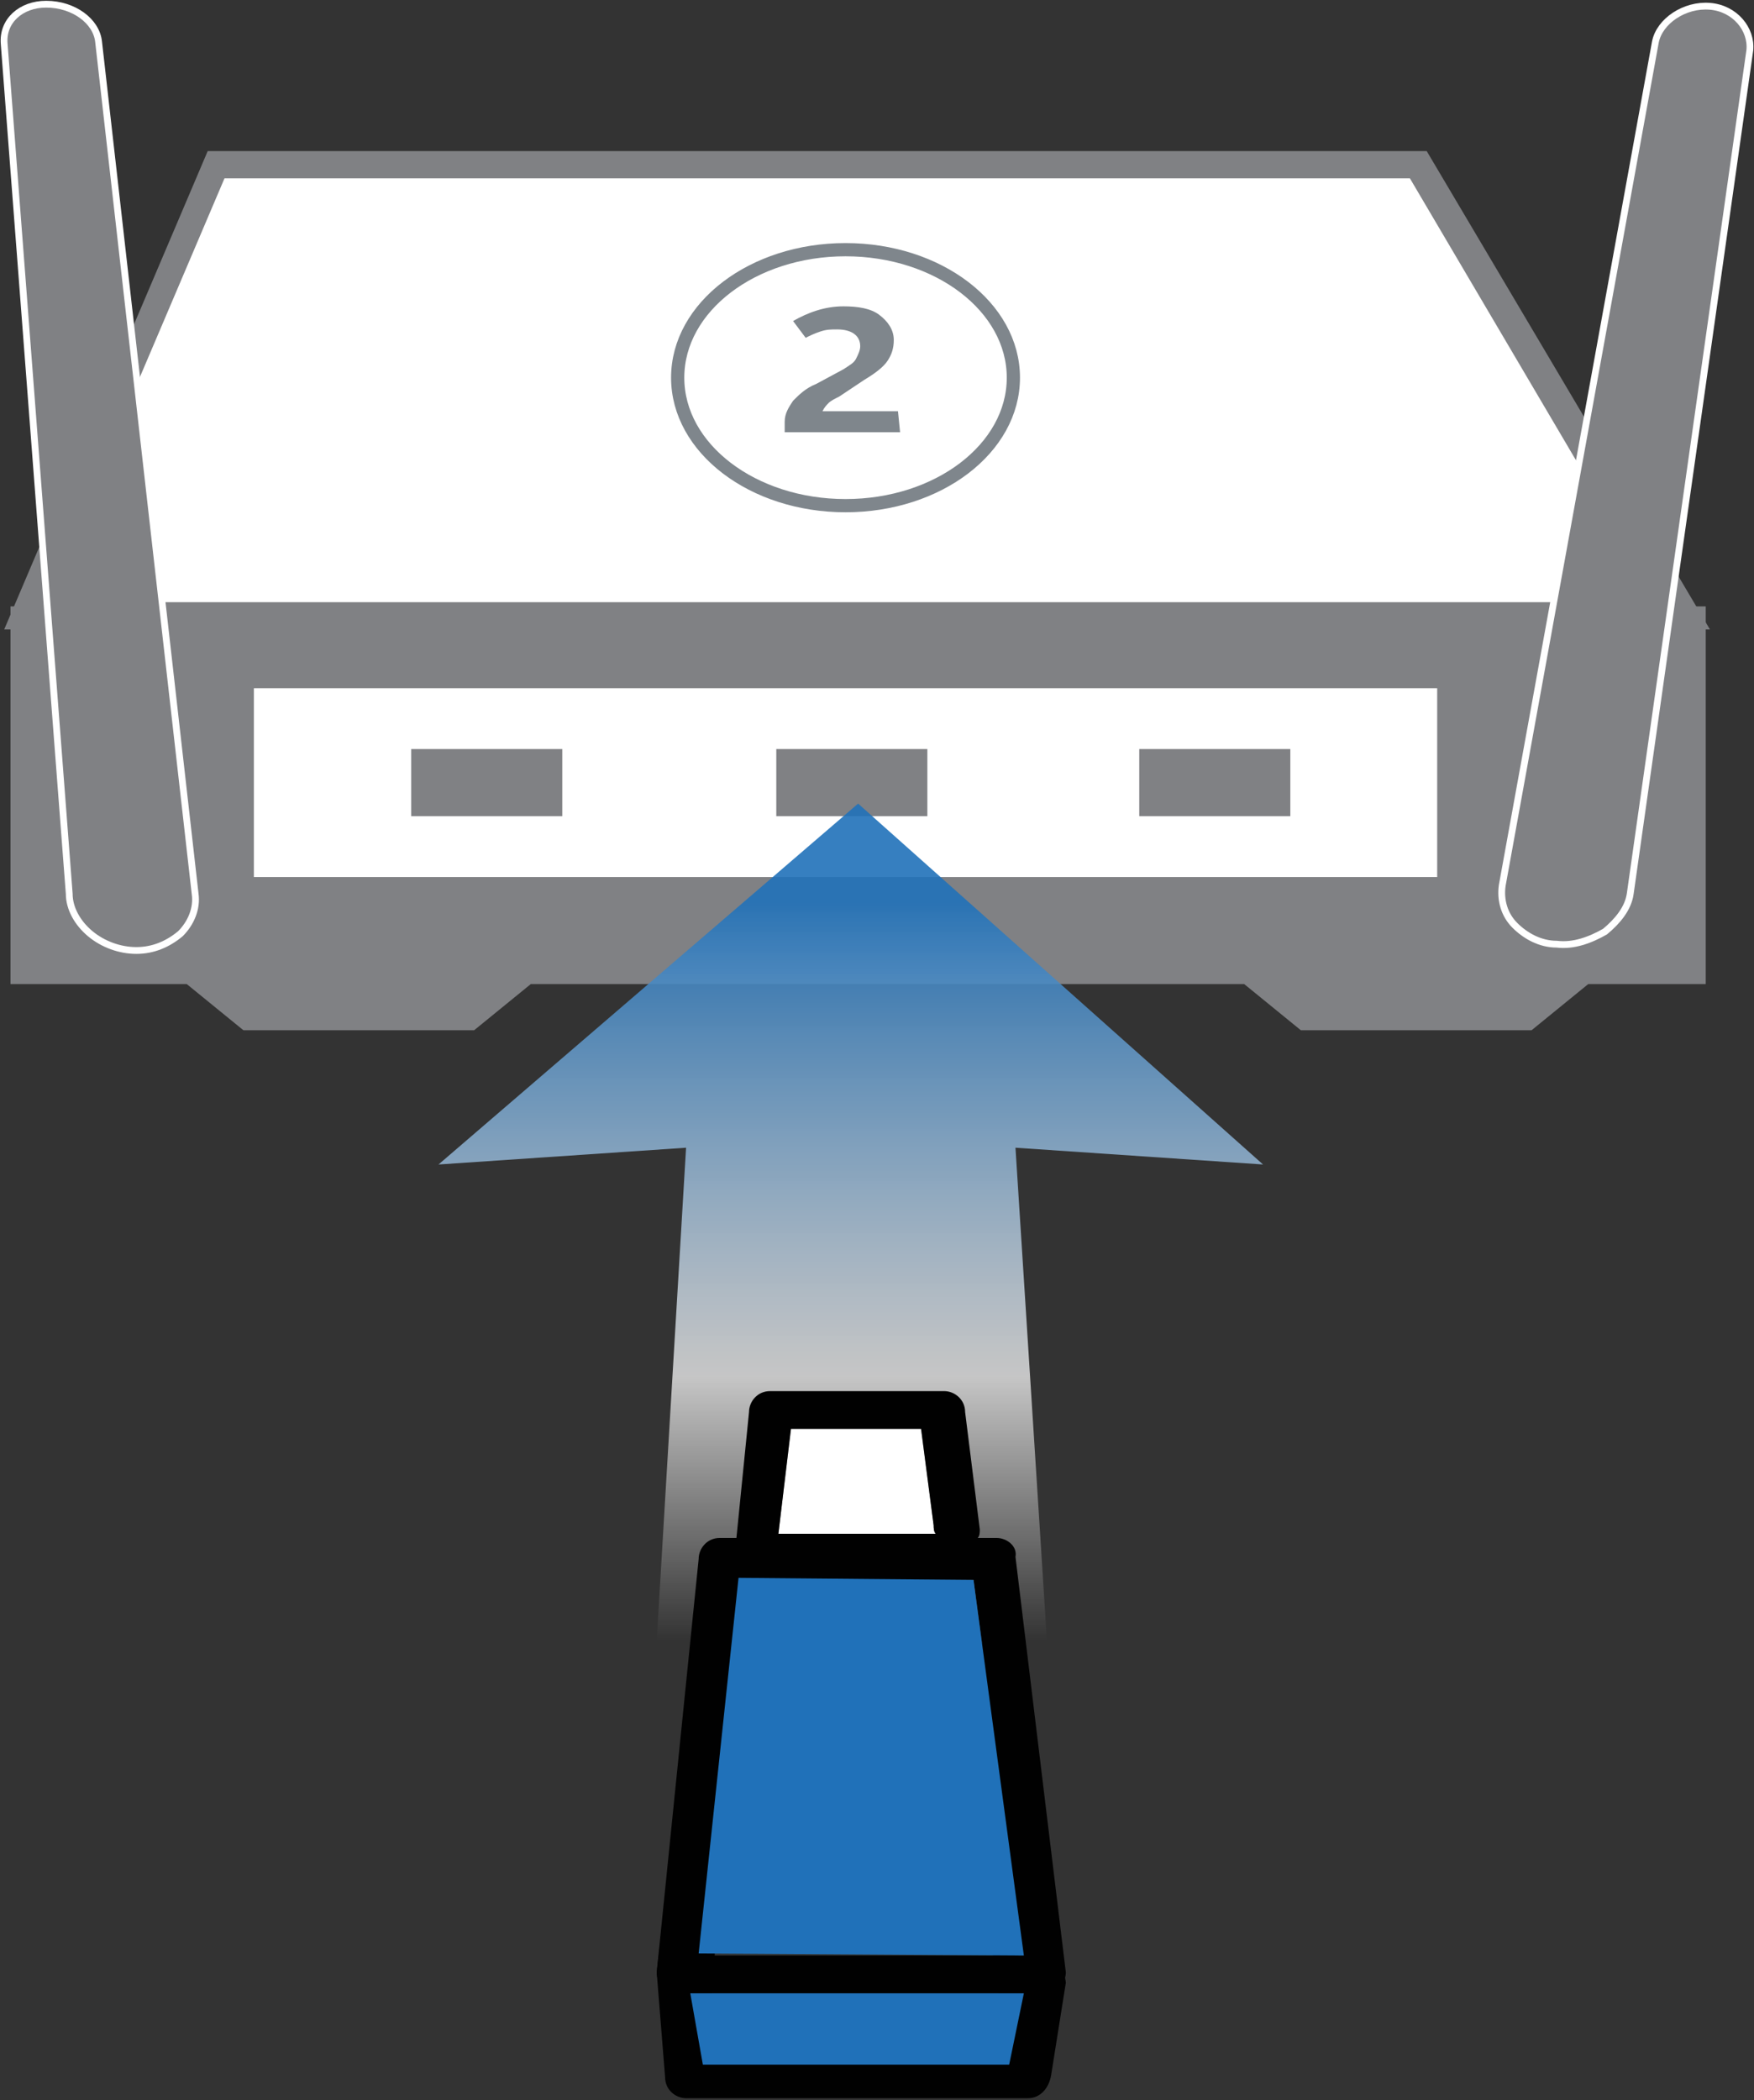 <?xml version="1.0" encoding="utf-8"?>
<!-- Generator: Adobe Illustrator 19.1.0, SVG Export Plug-In . SVG Version: 6.00 Build 0)  -->
<svg version="1.1" id="Layer_1" xmlns="http://www.w3.org/2000/svg" xmlns:xlink="http://www.w3.org/1999/xlink" x="0px" y="0px"
	 viewBox="0 0 83.6 100.1" style="enable-background:new 0 0 83.6 100.1;" xml:space="preserve">
<rect x="0" y="0" width="83.6" height="100.1" fill="#333333" stroke="none"/>
<style type="text/css">
	.st0{fill-rule:evenodd;clip-rule:evenodd;fill:#808184;}
	.st1{fill:#FFFFFF;}
	.st2{fill:#808184;}
	.st3{fill:#808184;stroke:#FFFFFF;stroke-width:0.324;stroke-miterlimit:10;}
	.st4{opacity:0.9;fill-rule:evenodd;clip-rule:evenodd;fill:url(#SVGID_1_);}
	.st5{fill:#010101;}
	.st6{fill:#2071B9;}
	.st7{fill:#FFFFFF;stroke:#7F868C;stroke-width:0.63;stroke-miterlimit:10;}
	.st8{fill:#7F868C;}
</style>
<g>
	<path class="st0" d="M71.8,28.9H0.5v18h8.4l2.7,2.2h11l2.7-2.2h34l2.7,2.2h11l2.7-2.2h5.6v-18H71.8z"/>
	<g>
		<polygon class="st1" points="1.2,29.3 10.3,7.8 67.6,7.8 80.3,29.3 		"/>
		<path class="st2" d="M67.2,8.5l11.9,20.2h-77l8.6-20.2H67.2 M68,7.2H9.9L0.2,30h81.3L68,7.2L68,7.2z"/>
	</g>
	<path class="st3" d="M83.4,2.4c0.1-1-0.7-2-1.9-2.1c-1.2-0.1-2.4,0.7-2.6,1.7l-7.3,40.2c-0.1,0.7,0.1,1.4,0.6,1.9
		c0.5,0.5,1.2,0.9,2,0.9l0,0c0.8,0.1,1.6-0.2,2.3-0.6c0.6-0.5,1.1-1.1,1.2-1.8L83.4,2.4z"/>
	<path class="st3" d="M0.2,2.1C0.1,1,1,0.2,2.2,0.2C3.5,0.2,4.6,1,4.7,2l4.6,40.6c0.1,0.7-0.2,1.4-0.7,1.9C8,45,7.3,45.3,6.5,45.3
		l0,0c-0.8,0-1.6-0.3-2.2-0.8c-0.6-0.5-1-1.2-1-1.9L0.2,2.1z"/>
	<rect x="12.1" y="32.8" class="st1" width="56.4" height="9"/>
	<g>
		<rect x="19.6" y="35.7" class="st2" width="7.2" height="3.2"/>
		<rect x="37" y="35.7" class="st2" width="7.2" height="3.2"/>
		<rect x="54.3" y="35.7" class="st2" width="7.2" height="3.2"/>
	</g>
	<linearGradient id="SVGID_1_" gradientUnits="userSpaceOnUse" x1="40.544" y1="78.205" x2="40.544" y2="38.295">
		<stop  offset="0" style="stop-color:#FFFFFF;stop-opacity:0"/>
		<stop  offset="0.316" style="stop-color:#FFFFFF;stop-opacity:0.8"/>
		<stop  offset="0.883" style="stop-color:#2071B9"/>
		<stop  offset="1" style="stop-color:#2071B9"/>
	</linearGradient>
	<polygon class="st4" points="49.9,78.2 48.4,54.7 60.2,55.5 40.9,38.3 20.9,55.5 32.7,54.7 31.3,78.2 	"/>
	<g>
		<path class="st1" d="M37.7,68.1l6.2,0l0.6,4.6c0,0.1,0,0.3,0.1,0.4l-7.5,0L37.7,68.1z"/>
		<g>
			<path class="st5" d="M48,98.2l-14.3,0l1.3-17.9l10.6,0L48,98.2z M35.4,73.9h-1.6c0,0-0.7,2.1-0.8,5.3L31.3,94l0.4,5
				c0,0.6,0.5,1,1,1l16.3,0c0.6,0,1-0.5,1.1-1.1l0.7-4.4c0-0.5-3.6-16.3-4.1-16.3l-1.5,0c0.1-0.1,0.1-0.3,0.1-0.4"/>
			<g>
				<path class="st5" d="M48.8,93.2l-15.5,0l1.9-17.9l11.2,0L48.8,93.2z M37.7,68.1l6.2,0l0.6,4.6c0,0.1,0,0.3,0.1,0.4l-7.5,0
					L37.7,68.1z M47.5,73.3l-0.9,0c0.1-0.1,0.1-0.3,0.1-0.4L46,67.3c0-0.6-0.5-1-1-1l-8.3,0c-0.6,0-1,0.5-1,1l-0.6,6l-0.8,0
					c-0.6,0-1,0.5-1,1L31.3,94c0,0.6,0.5,1,1,1l17.5,0c0.6,0,1-0.5,1-1l-2.4-19.8C48.5,73.7,48,73.3,47.5,73.3z"/>
				<polygon class="st6" points="48.8,93.2 33.3,93.1 35.2,75.2 46.4,75.3 				"/>
			</g>
			<polygon class="st6" points="48.1,98.4 33.5,98.4 32.9,95 48.8,95 			"/>
		</g>
	</g>
	<g>
		<ellipse class="st7" cx="40.3" cy="18" rx="8" ry="6.1"/>
		<g>
			<path class="st8" d="M39.9,15.7c-0.3,0-0.5,0-0.8,0.1c-0.3,0.1-0.5,0.2-0.7,0.3l-0.6-0.8c0.7-0.4,1.5-0.7,2.4-0.7
				c0.7,0,1.3,0.1,1.7,0.4c0.4,0.3,0.7,0.7,0.7,1.2c0,0.4-0.1,0.7-0.3,1c-0.2,0.3-0.6,0.6-1.1,0.9L40,18.9c-0.2,0.1-0.4,0.2-0.5,0.3
				c-0.1,0.1-0.2,0.2-0.3,0.4l3.6,0l0.1,1l-5.5,0l0-0.5c0-0.4,0.2-0.7,0.4-1c0.3-0.3,0.6-0.6,1.1-0.8l1.3-0.7
				c0.3-0.2,0.5-0.3,0.6-0.5c0.1-0.2,0.2-0.4,0.2-0.6C41,16,40.6,15.7,39.9,15.7z"/>
		</g>
	</g>
</g>
</svg>
